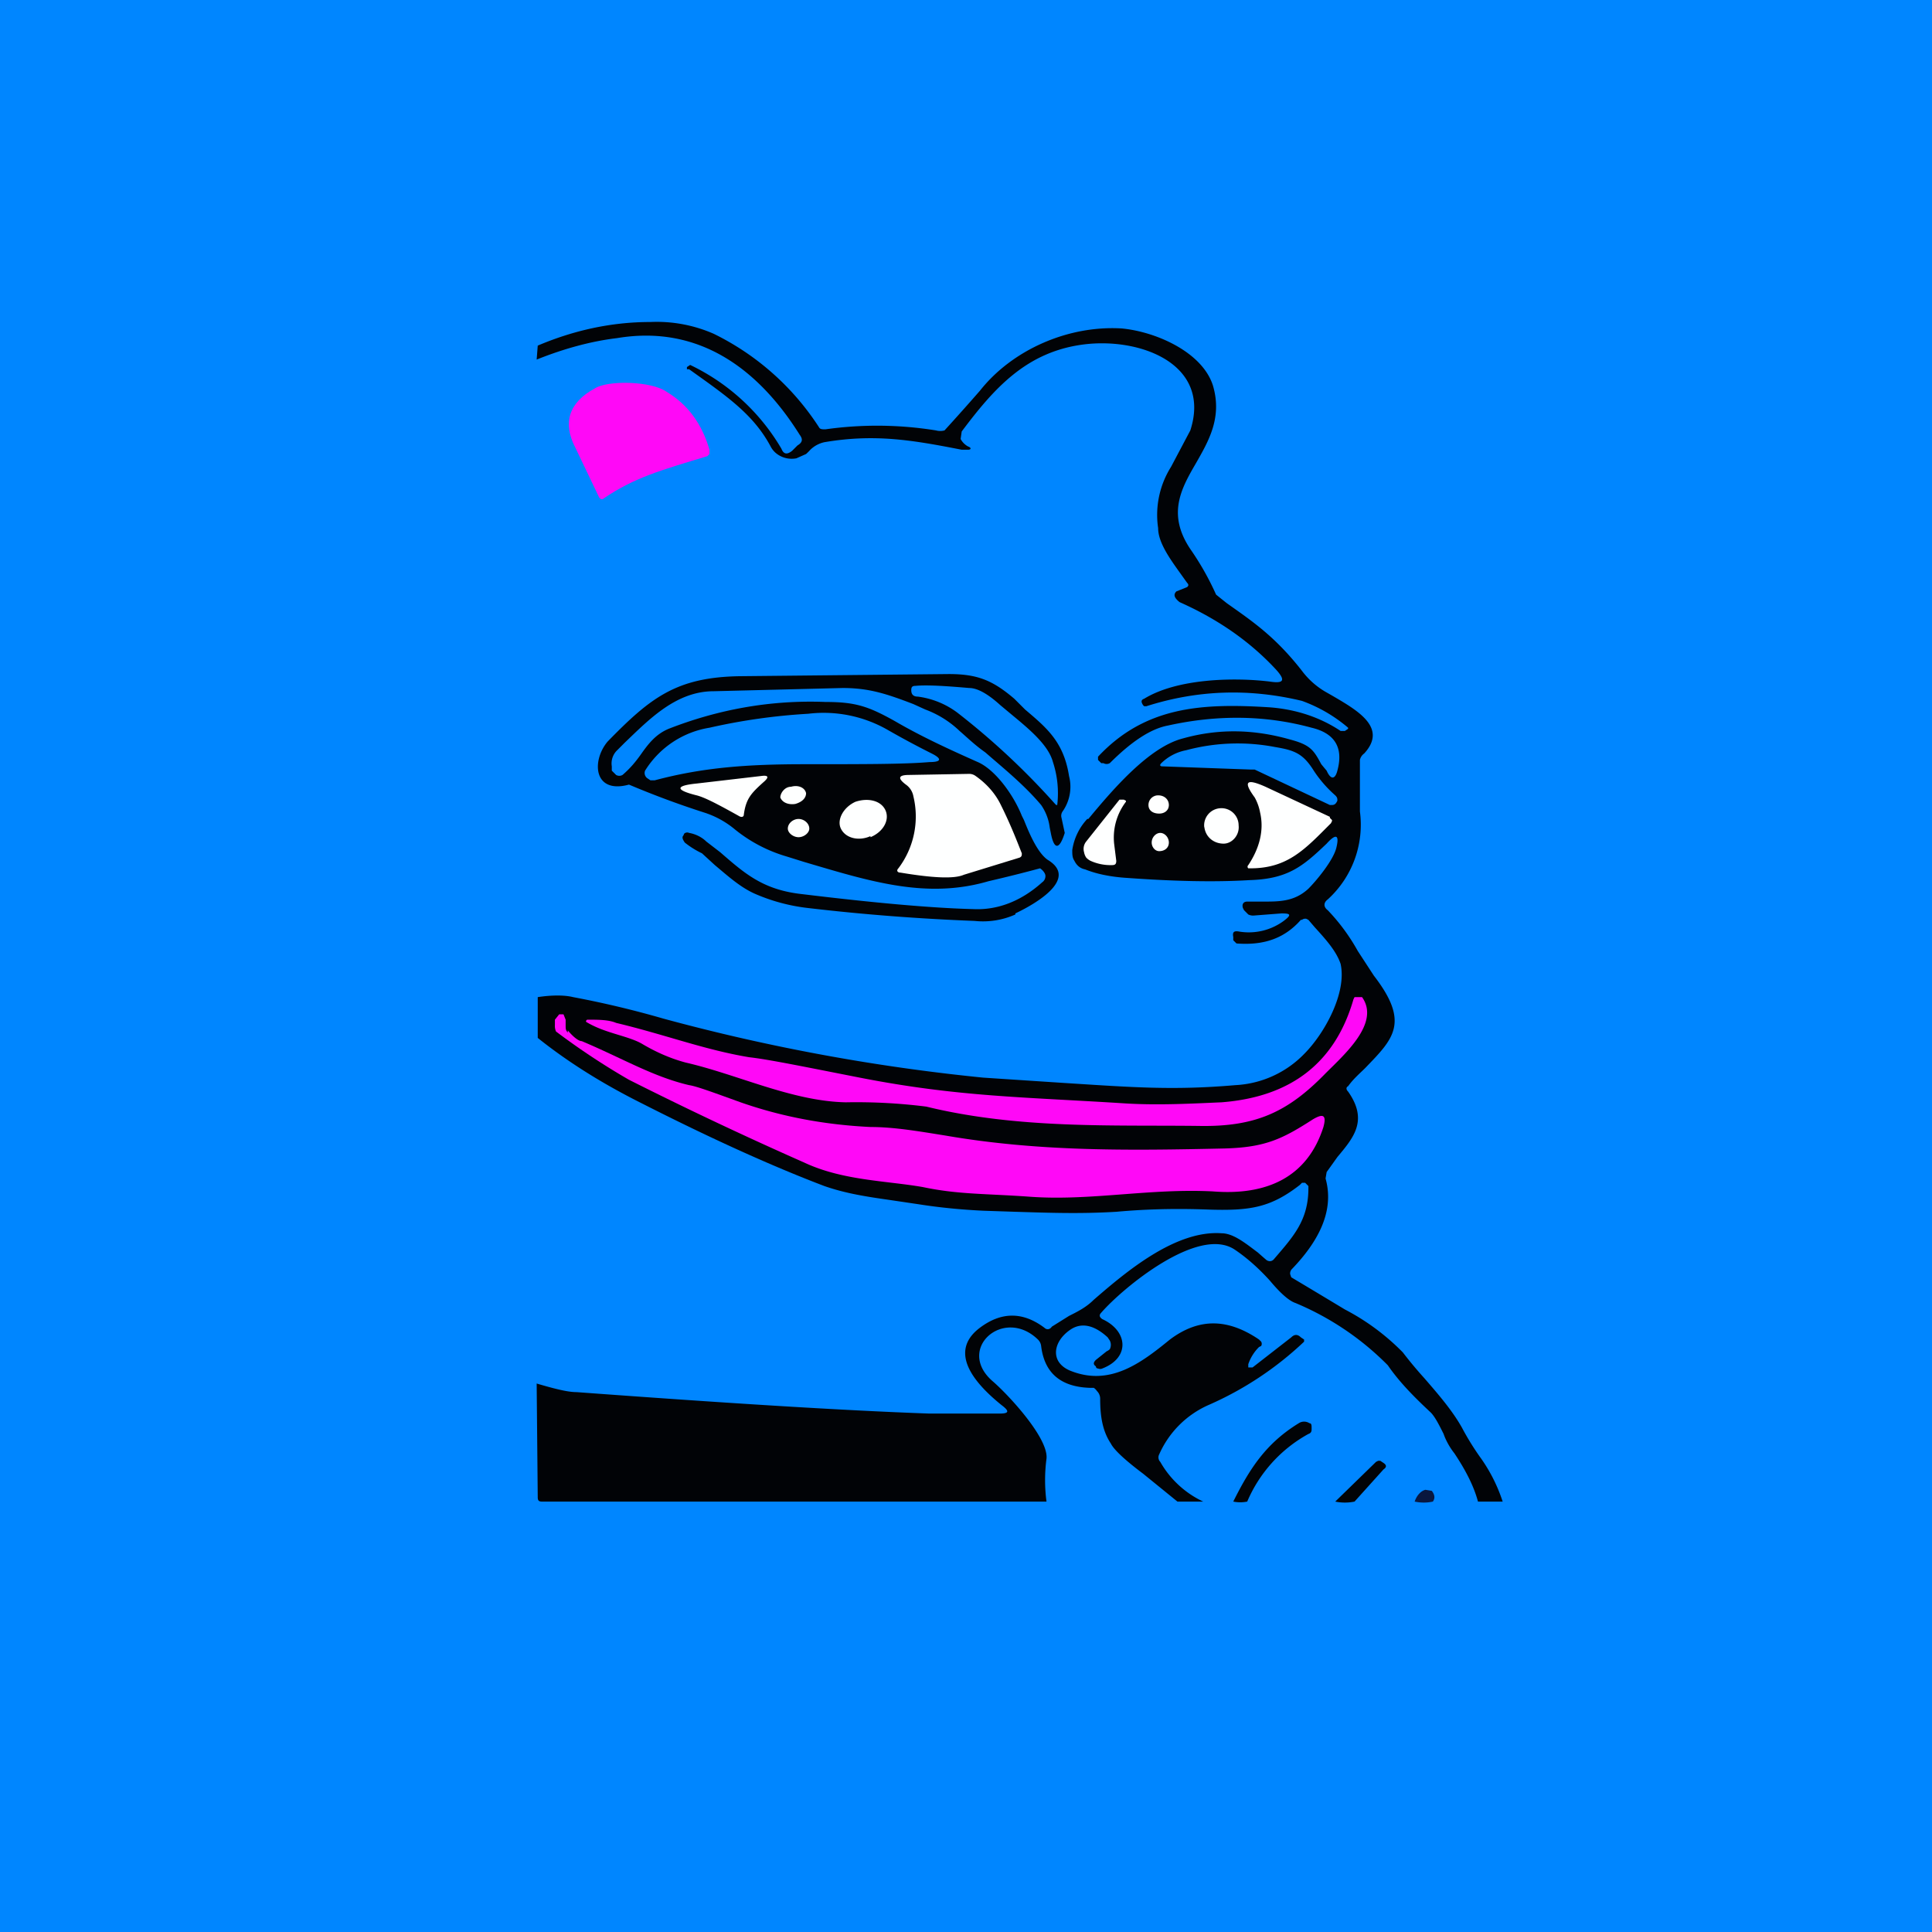 <!-- by TradingView --><svg width="18" height="18" viewBox="0 0 18 18" xmlns="http://www.w3.org/2000/svg"><path fill="#0086FF" d="M0 0h18v18H0z"/><path d="M11.62 13.99a.33.33 0 0 1-.13 0c.15-.3.3-.54.61-.73.03-.02.07-.02.1 0 .02 0 .02.02.02.05 0 .02 0 .04-.03.05a1.3 1.3 0 0 0-.57.63ZM12.62 13.99a.45.45 0 0 1-.18 0l.38-.37.02-.01h.02l.03.02c.03.02.03.04 0 .06l-.27.3Z" fill="#010306"/><path d="M13.35 13.99a.4.4 0 0 1-.17 0c.02-.06.06-.1.1-.11l.06.01c.03.04.03.07.01.1Z" fill="#09173F"/><path fill-rule="evenodd" d="M13.77 13.99H14a1.5 1.5 0 0 0-.2-.4 2.5 2.5 0 0 1-.18-.29c-.09-.16-.22-.31-.35-.46a3.83 3.83 0 0 1-.2-.24 2.14 2.14 0 0 0-.54-.4 120.19 120.19 0 0 0-.5-.3l-.01-.03a.06.06 0 0 1 .02-.05c.22-.23.4-.52.31-.84l.01-.06.1-.14c.15-.18.29-.34.1-.61-.02-.02-.02-.04 0-.05.05-.07.11-.12.16-.17.26-.27.42-.42.08-.86l-.15-.23a1.83 1.83 0 0 0-.28-.38c-.04-.03-.04-.07 0-.1a.94.94 0 0 0 .3-.82v-.48a.1.1 0 0 1 .04-.06c.22-.24-.06-.4-.3-.54a6.57 6.57 0 0 1-.07-.04.74.74 0 0 1-.21-.19c-.25-.32-.46-.46-.7-.63a19.36 19.36 0 0 1-.1-.08 2.6 2.6 0 0 0-.23-.41c-.23-.33-.1-.57.04-.81.12-.21.25-.43.16-.73-.1-.31-.53-.5-.85-.53-.5-.03-1.02.2-1.32.58a23.35 23.35 0 0 1-.33.37.15.15 0 0 1-.08 0A3.45 3.45 0 0 0 7.69 4c-.03 0-.05 0-.06-.02a2.45 2.45 0 0 0-.98-.87A1.32 1.32 0 0 0 6.06 3c-.37 0-.72.08-1.05.22L5 3.35c.25-.1.5-.17.75-.2.78-.13 1.33.31 1.7.9.03.04.03.07-.02.1l-.05.05c-.05.04-.08.03-.1-.02a1.97 1.97 0 0 0-.85-.78l-.03.02v.02h.02c.35.25.6.42.76.72a.2.2 0 0 0 .06.07.23.23 0 0 0 .18.04l.09-.04a.53.53 0 0 0 .04-.04.27.27 0 0 1 .13-.07c.47-.08.82-.02 1.28.07h.06c.03 0 .03-.02 0-.03a.17.17 0 0 1-.07-.07l.01-.07c.3-.4.6-.74 1.13-.81.53-.07 1.2.18 1 .8l-.18.34a.84.84 0 0 0-.12.57c0 .14.12.3.22.44l.05.07c.02.02.01.03 0 .04l-.1.04c-.03.03-.02.06.03.1.36.16.66.37.9.63.09.1.07.13-.06.11-.33-.04-.86-.03-1.17.16-.03.01-.03.03-.01.06l.01.01h.02c.47-.15.95-.17 1.45-.05a1.39 1.39 0 0 1 .43.25v.01l-.03.02h-.04c-.18-.12-.4-.2-.66-.22-.63-.04-1.16-.01-1.6.46v.03l.03.03h.02a.06.06 0 0 0 .06 0c.2-.2.38-.32.54-.35.45-.1.9-.1 1.34.02.21.05.3.18.24.4-.02.08-.06.09-.1 0a3.68 3.68 0 0 1-.05-.06c-.07-.13-.1-.18-.29-.23-.35-.1-.68-.1-1-.01-.31.08-.64.46-.88.75h-.01a.54.54 0 0 0-.14.29c0 .04 0 .07.02.1.02.04.05.07.1.08.1.04.23.07.4.08.42.03.8.04 1.13.02.36-.01.5-.13.72-.34.09-.1.12-.08.09.04s-.19.31-.26.38c-.13.12-.27.12-.42.12h-.15c-.04 0-.05.03-.04.06l.01.02.04.04a.1.1 0 0 0 .05.01l.26-.02c.08 0 .1.01.02.07a.55.55 0 0 1-.41.1c-.05-.01-.07 0-.06.05v.03l.03.03c.26.02.45-.05.6-.22h.01a.05.05 0 0 1 .04-.01l.02.01.06.07c.1.11.2.22.24.34.06.27-.15.65-.34.84a.96.96 0 0 1-.64.29c-.58.05-.96.02-1.59-.02l-.76-.05a18.31 18.31 0 0 1-2.98-.55 9.03 9.03 0 0 0-.84-.2c-.08-.02-.2-.02-.33 0v.38c.3.24.63.44.97.61.63.32 1.2.58 1.7.77.2.07.4.1.61.13l.27.04c.19.03.39.05.6.06l.3.01c.33.01.6.02.94 0 .33-.03.62-.03.88-.02.37.01.56-.02.83-.23l.02-.02h.03l.03.03v.02c0 .3-.14.45-.32.66a.05.05 0 0 1-.04.02.06.06 0 0 1-.03-.01 4.88 4.88 0 0 1-.08-.07c-.12-.09-.23-.18-.34-.18-.43-.03-.89.36-1.19.62-.07.07-.15.11-.23.15l-.16.1c-.02.03-.05.03-.07.01-.2-.15-.4-.15-.6 0-.32.24-.01.55.2.72.08.06.07.08-.02.08h-.65c-.84-.03-1.93-.1-3.29-.2-.08 0-.2-.03-.37-.08l.01 1.06c0 .03.01.04.04.04h4.7a1.53 1.53 0 0 1 0-.4c.02-.19-.35-.59-.5-.72-.35-.3.1-.7.42-.39a.1.1 0 0 1 .03.06c.03.25.18.38.45.39h.04a.1.1 0 0 1 .03.03.1.1 0 0 1 .03.07c0 .16.02.3.1.42.03.06.14.16.3.28l.32.26h.24a.9.9 0 0 1-.4-.37.06.06 0 0 1-.01-.07.9.9 0 0 1 .46-.46 3.1 3.1 0 0 0 .89-.59v-.02l-.03-.02c-.03-.03-.06-.03-.09 0l-.36.28h-.04v-.03a.41.41 0 0 1 .1-.16l.02-.01a.04.04 0 0 0 0-.04l-.02-.02c-.28-.19-.55-.21-.83 0-.27.22-.56.44-.93.29-.19-.08-.16-.27 0-.38.1-.07.22-.05.35.07l.02.03a.09.09 0 0 1 0 .08.1.1 0 0 1-.03.02l-.1.08c-.02.02-.03.04 0 .06 0 0 0 .02.02.02a.05.05 0 0 0 .04 0c.26-.1.24-.35 0-.46-.03-.02-.03-.04-.01-.06.2-.23.9-.81 1.24-.59.12.08.23.18.33.29.1.12.18.19.24.21a2.64 2.64 0 0 1 .86.58c.11.16.25.3.4.44.04.04.08.12.12.2.02.06.06.13.1.18.1.15.18.3.22.45Zm-2.94-6.85.83.03h.03l.7.33h.02c.03 0 .04-.02.05-.04 0-.02 0-.03-.02-.05a1.13 1.13 0 0 1-.2-.23c-.1-.16-.18-.19-.36-.22a1.85 1.85 0 0 0-.83.03.45.45 0 0 0-.23.12c-.02.02-.01.03.01.03Z" fill="#010306"/><path d="M11.74 7.57a.46.46 0 0 0-.05-.14c-.11-.15-.08-.18.1-.1l.6.28v.01l.02.02v.01l-.01.02c-.24.24-.4.42-.75.42h-.02a.02.02 0 0 1 0-.03c.1-.15.15-.32.11-.49ZM10.8 7.58c.05 0 .09-.03.09-.08s-.04-.09-.1-.09c-.05 0-.09.04-.09.09 0 .05.04.08.1.08ZM10.38 7.86l.02.16c0 .03-.01.04-.04.04a.45.45 0 0 1-.2-.04.14.14 0 0 1-.04-.03.13.13 0 0 1-.02-.05.11.11 0 0 1 .02-.1l.31-.39h.04l.02.01v.01a.55.55 0 0 0-.11.39ZM11.22 7.7c.01.1.09.16.18.16.08 0 .15-.08.14-.17a.16.16 0 0 0-.17-.16.16.16 0 0 0-.15.18ZM10.73 7.85c0 .04.03.08.07.08.05 0 .09-.03.09-.08s-.04-.09-.08-.09-.08.04-.08.09Z" fill="#FEFFFF"/><path d="M5.47 9.5c.1 0 .2 0 .27.03.46.11.82.25 1.24.32.18.02.52.09 1.03.19.92.18 1.53.18 2.47.24.32.02.66 0 .9-.01.65-.05 1.06-.37 1.23-.96l.01-.02h.07c.17.24-.16.53-.34.71-.35.36-.65.5-1.18.49-.8-.01-1.68.03-2.54-.18a5.2 5.2 0 0 0-.75-.04c-.5-.01-1.01-.26-1.49-.37-.15-.04-.28-.1-.4-.17-.13-.08-.35-.1-.53-.21v-.01Z" fill="#FF08F7"/><path d="M5.29 9.6c.05.06.1.1.13.1.38.16.66.33 1 .41.07.01.23.07.48.16.4.14.8.21 1.21.23.22 0 .45.04.7.08.87.15 1.7.14 2.6.12.38-.01.54-.09.82-.27.1-.06.13-.04.1.07-.15.47-.53.64-1.03.6-.59-.03-1.14.09-1.7.05-.41-.03-.67-.02-1-.09-.34-.06-.75-.06-1.11-.23a35.7 35.7 0 0 1-1.63-.77 6.62 6.62 0 0 1-.68-.45.13.13 0 0 1-.01-.06V9.5l.04-.05h.04l.02.05v.06c0 .02 0 .04.02.06Z" fill="#FF08F7"/><path fill-rule="evenodd" d="M9.96 7.23a.4.4 0 0 1-.06.33.07.07 0 0 0-.01.06l.03.14c-.05.16-.1.16-.13 0l-.01-.05a.47.47 0 0 0-.08-.21c-.16-.19-.36-.35-.52-.49-.1-.07-.17-.14-.24-.2a.93.93 0 0 0-.32-.2l-.11-.05c-.26-.1-.42-.15-.66-.15l-1.2.03c-.35 0-.6.26-.83.48l-.07.07a.17.17 0 0 0-.05.15v.04l.02.02.02.02a.06.06 0 0 0 .06 0c.07-.06.12-.12.17-.19.07-.1.14-.19.26-.24.46-.18.95-.27 1.46-.25.28 0 .4.04.65.18.24.14.5.26.77.38.16.07.33.3.41.5l.02.04c.04.1.12.3.22.37.3.18-.13.42-.3.5v.01a.74.74 0 0 1-.38.06c-.52-.02-1.04-.06-1.55-.12a1.72 1.72 0 0 1-.49-.13c-.14-.06-.26-.17-.38-.27l-.12-.11a.82.82 0 0 1-.16-.1c-.02-.03-.03-.05-.01-.07 0-.02.03-.03.05-.02.06.01.12.04.16.08l.13.1c.23.2.4.35.76.39.66.08 1.2.13 1.6.14.22.01.44-.07.64-.25a.07.07 0 0 0 .03-.06c0-.02-.02-.05-.05-.07a13.7 13.7 0 0 1-.48.12c-.58.17-1.11 0-1.72-.18l-.16-.05a1.38 1.38 0 0 1-.48-.25.85.85 0 0 0-.29-.16 8.36 8.36 0 0 1-.7-.26c-.33.09-.35-.22-.2-.4.4-.41.64-.6 1.23-.61l1.95-.02c.27 0 .41.06.61.23l.1.1c.2.17.36.3.41.62Zm-.13.26a6.83 6.83 0 0 0-.91-.85.78.78 0 0 0-.37-.15c-.04 0-.06-.02-.06-.06 0-.03.01-.04.04-.04.1-.01.27 0 .5.02.08 0 .18.06.29.16l.12.1c.17.14.33.28.37.43a.93.93 0 0 1 .04.4h-.01ZM6.1 7.27c.45-.12.86-.15 1.4-.15.54 0 .93 0 1.16-.02.11 0 .12-.03.02-.08a8.32 8.32 0 0 1-.41-.22 1.2 1.2 0 0 0-.74-.15 5.6 5.6 0 0 0-.92.13.87.87 0 0 0-.6.4.06.06 0 0 0 .02.07l.03.02h.04Z" fill="#010306"/><path d="M8.51 7.42a.17.17 0 0 0-.07-.11c-.08-.06-.07-.09.03-.09l.56-.01a.1.1 0 0 1 .06.02c.1.07.18.16.23.26.1.2.16.36.2.46 0 .02 0 .03-.02.04l-.52.16c-.09.04-.29.03-.59-.02-.03 0-.04-.02-.02-.04a.8.8 0 0 0 .14-.67ZM7.11 7.29c-.11.1-.16.15-.18.3 0 .02-.02.03-.05.01-.18-.1-.31-.17-.39-.19-.2-.05-.2-.09 0-.11l.6-.07c.07-.01.08.01.02.06ZM7.41 7.49c.07-.02.1-.06.1-.1-.01-.05-.07-.08-.14-.06-.06 0-.1.06-.1.1.02.05.08.07.14.06ZM8.11 7.8c.12-.05.18-.16.14-.25-.04-.09-.16-.12-.28-.08-.11.05-.17.16-.14.24.04.1.17.13.28.08ZM7.44 7.8c.05 0 .1-.04.1-.08 0-.05-.05-.09-.1-.09s-.1.04-.1.09c0 .04.05.08.1.08Z" fill="#FEFFFF"/><path d="m5.58 4.63-.22-.46c-.12-.23-.06-.42.18-.55.12-.08.53-.07.67.03.2.12.33.3.4.54v.04l-.02.02c-.43.13-.68.2-.96.39-.02.02-.04.01-.05-.01Z" fill="#FF08F7"/></svg>